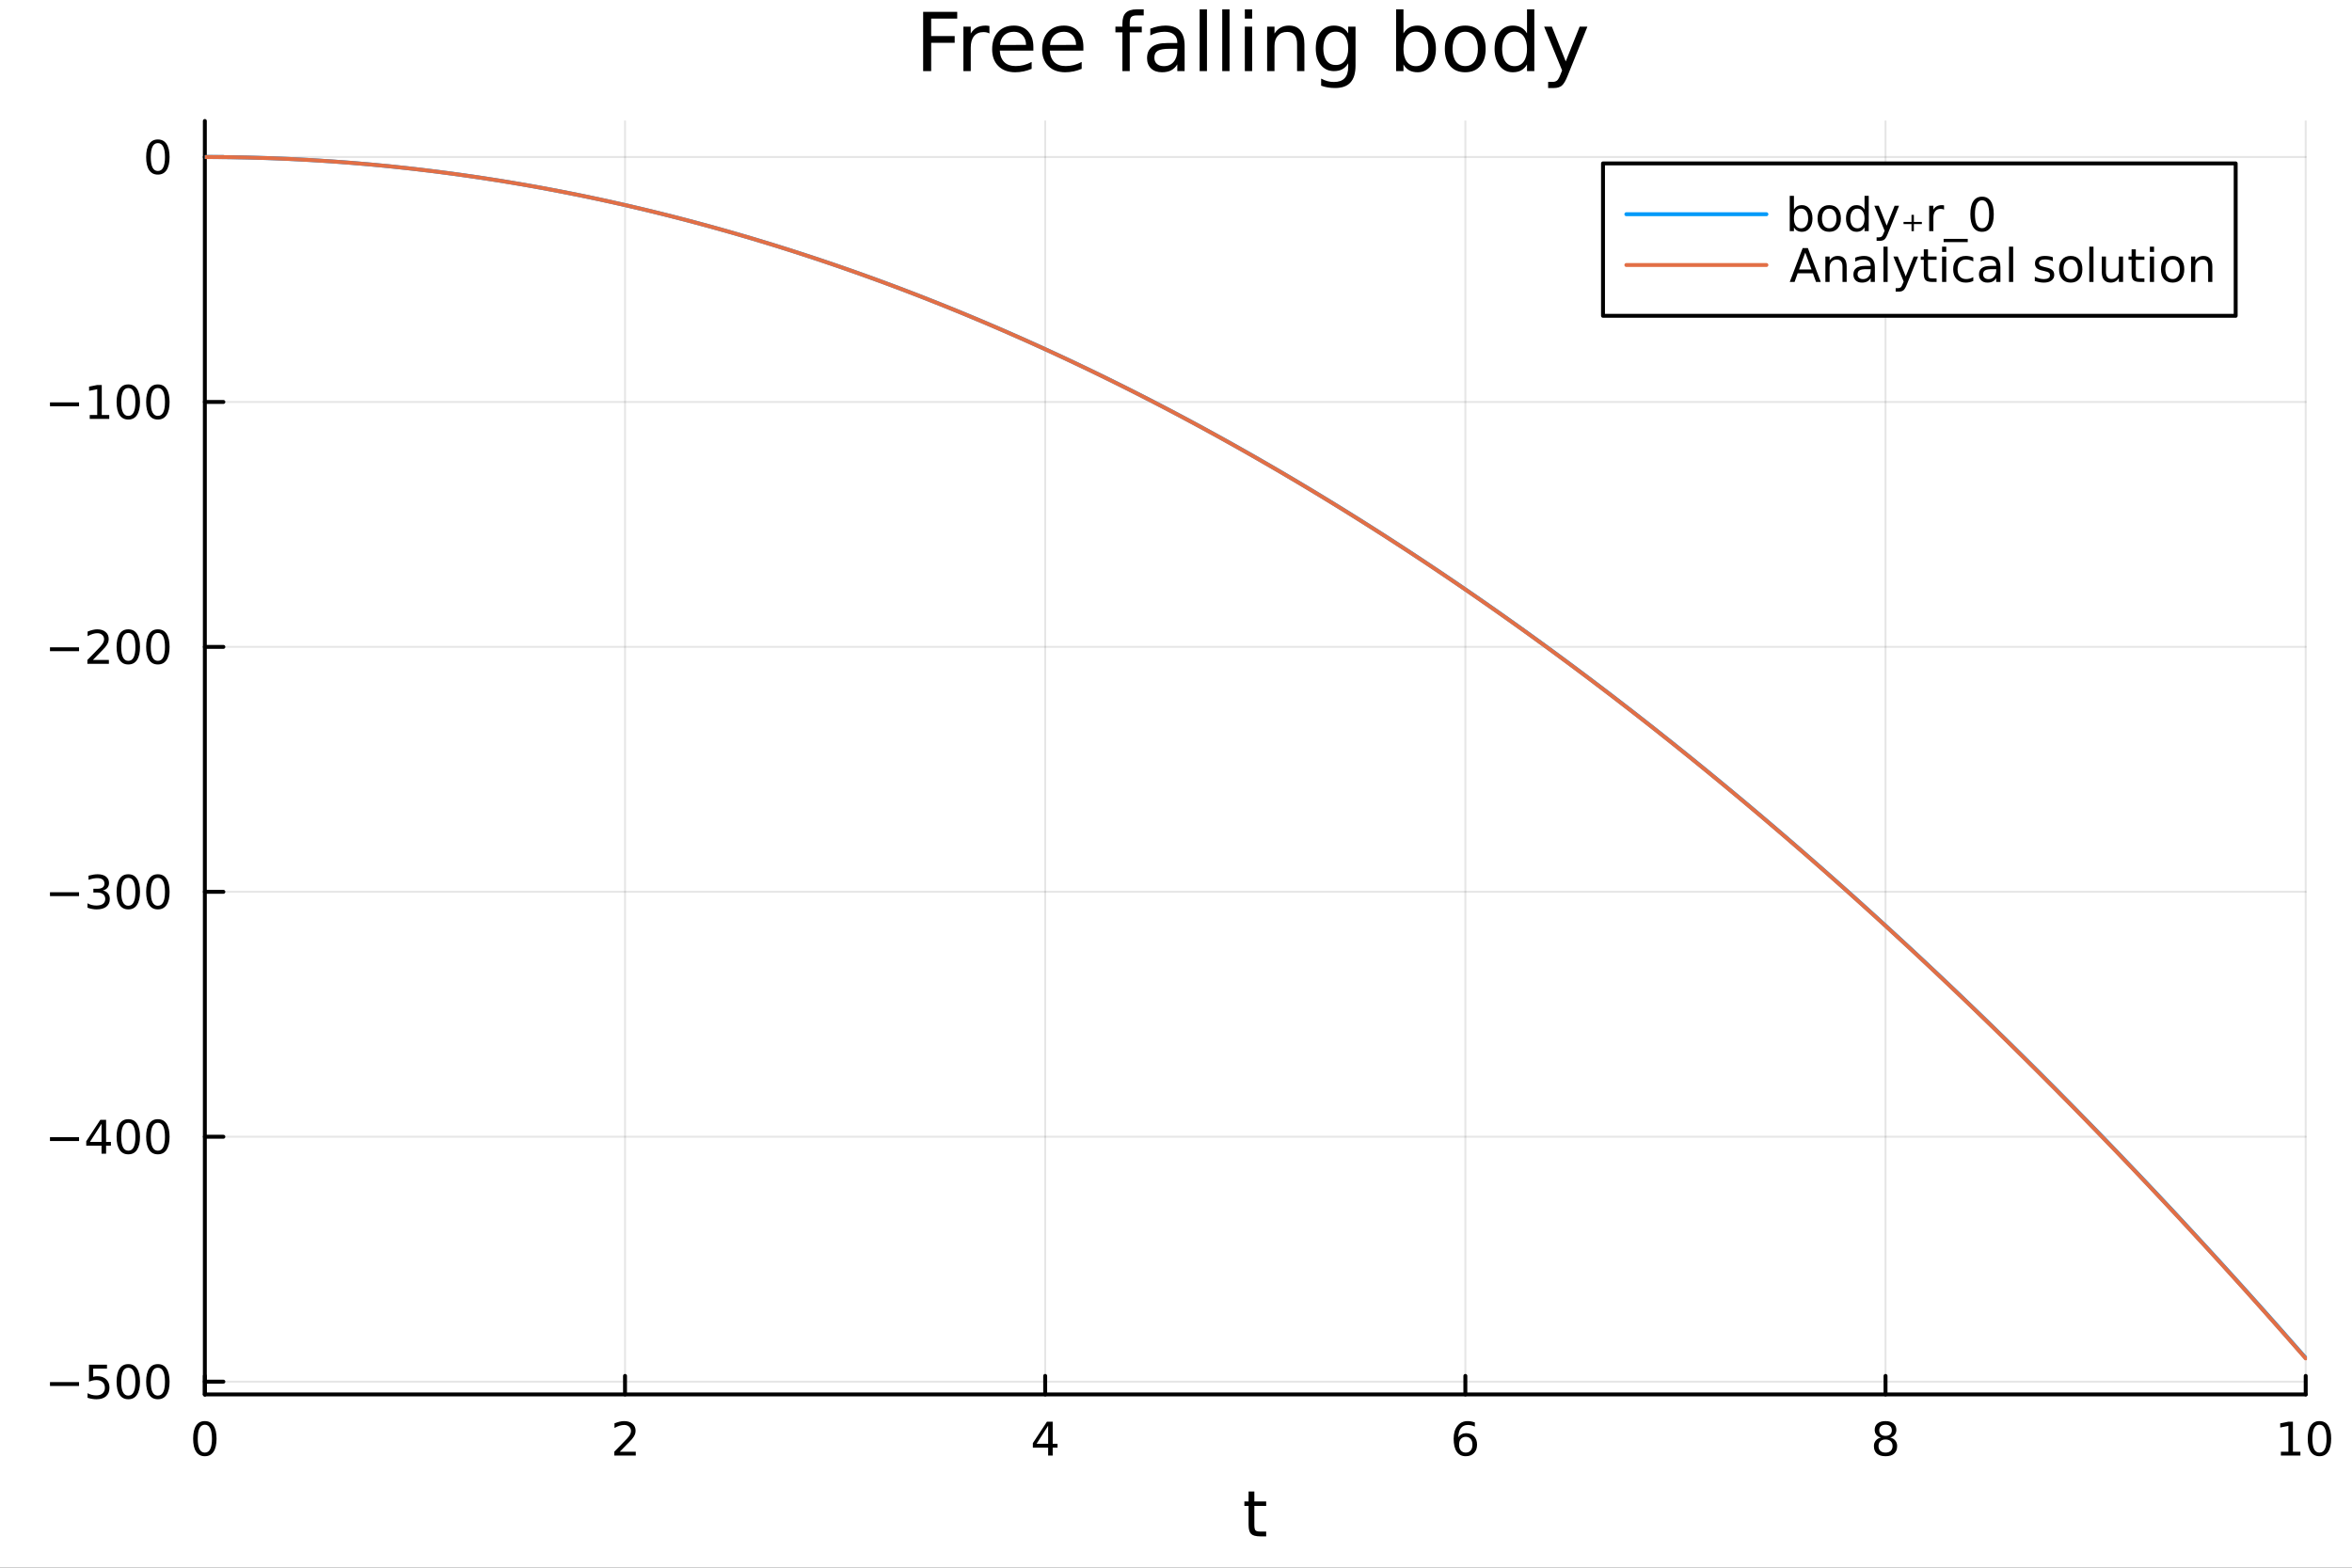 <?xml version="1.0" encoding="utf-8"?>
<svg xmlns="http://www.w3.org/2000/svg" xmlns:xlink="http://www.w3.org/1999/xlink" width="600" height="400" viewBox="0 0 2400 1600">
<rect x="0" y="0" width="2400" height="1600" fill="#333333" stroke="none"/>
<defs>
  <clipPath id="clip990">
    <rect x="0" y="0" width="2400" height="1600"/>
  </clipPath>
</defs>
<path clip-path="url(#clip990)" d="M0 1600 L2400 1600 L2400 0 L0 0  Z" fill="#ffffff" fill-rule="evenodd" fill-opacity="1"/>
<defs>
  <clipPath id="clip991">
    <rect x="480" y="0" width="1681" height="1600"/>
  </clipPath>
</defs>
<path clip-path="url(#clip990)" d="M209.029 1423.18 L2352.76 1423.18 L2352.76 123.472 L209.029 123.472  Z" fill="#ffffff" fill-rule="evenodd" fill-opacity="1"/>
<defs>
  <clipPath id="clip992">
    <rect x="209" y="123" width="2145" height="1301"/>
  </clipPath>
</defs>
<polyline clip-path="url(#clip992)" style="stroke:#000000; stroke-linecap:round; stroke-linejoin:round; stroke-width:2; stroke-opacity:0.1; fill:none" points="209.029,1423.18 209.029,123.472 "/>
<polyline clip-path="url(#clip992)" style="stroke:#000000; stroke-linecap:round; stroke-linejoin:round; stroke-width:2; stroke-opacity:0.1; fill:none" points="637.774,1423.18 637.774,123.472 "/>
<polyline clip-path="url(#clip992)" style="stroke:#000000; stroke-linecap:round; stroke-linejoin:round; stroke-width:2; stroke-opacity:0.1; fill:none" points="1066.52,1423.18 1066.52,123.472 "/>
<polyline clip-path="url(#clip992)" style="stroke:#000000; stroke-linecap:round; stroke-linejoin:round; stroke-width:2; stroke-opacity:0.1; fill:none" points="1495.26,1423.18 1495.26,123.472 "/>
<polyline clip-path="url(#clip992)" style="stroke:#000000; stroke-linecap:round; stroke-linejoin:round; stroke-width:2; stroke-opacity:0.1; fill:none" points="1924.01,1423.18 1924.01,123.472 "/>
<polyline clip-path="url(#clip992)" style="stroke:#000000; stroke-linecap:round; stroke-linejoin:round; stroke-width:2; stroke-opacity:0.1; fill:none" points="2352.76,1423.18 2352.76,123.472 "/>
<polyline clip-path="url(#clip992)" style="stroke:#000000; stroke-linecap:round; stroke-linejoin:round; stroke-width:2; stroke-opacity:0.1; fill:none" points="209.029,1410.14 2352.76,1410.14 "/>
<polyline clip-path="url(#clip992)" style="stroke:#000000; stroke-linecap:round; stroke-linejoin:round; stroke-width:2; stroke-opacity:0.1; fill:none" points="209.029,1160.17 2352.76,1160.17 "/>
<polyline clip-path="url(#clip992)" style="stroke:#000000; stroke-linecap:round; stroke-linejoin:round; stroke-width:2; stroke-opacity:0.1; fill:none" points="209.029,910.189 2352.76,910.189 "/>
<polyline clip-path="url(#clip992)" style="stroke:#000000; stroke-linecap:round; stroke-linejoin:round; stroke-width:2; stroke-opacity:0.1; fill:none" points="209.029,660.211 2352.76,660.211 "/>
<polyline clip-path="url(#clip992)" style="stroke:#000000; stroke-linecap:round; stroke-linejoin:round; stroke-width:2; stroke-opacity:0.1; fill:none" points="209.029,410.234 2352.76,410.234 "/>
<polyline clip-path="url(#clip992)" style="stroke:#000000; stroke-linecap:round; stroke-linejoin:round; stroke-width:2; stroke-opacity:0.1; fill:none" points="209.029,160.256 2352.76,160.256 "/>
<polyline clip-path="url(#clip990)" style="stroke:#000000; stroke-linecap:round; stroke-linejoin:round; stroke-width:4; stroke-opacity:1; fill:none" points="209.029,1423.18 2352.76,1423.18 "/>
<polyline clip-path="url(#clip990)" style="stroke:#000000; stroke-linecap:round; stroke-linejoin:round; stroke-width:4; stroke-opacity:1; fill:none" points="209.029,1423.18 209.029,1404.28 "/>
<polyline clip-path="url(#clip990)" style="stroke:#000000; stroke-linecap:round; stroke-linejoin:round; stroke-width:4; stroke-opacity:1; fill:none" points="637.774,1423.18 637.774,1404.28 "/>
<polyline clip-path="url(#clip990)" style="stroke:#000000; stroke-linecap:round; stroke-linejoin:round; stroke-width:4; stroke-opacity:1; fill:none" points="1066.52,1423.18 1066.52,1404.28 "/>
<polyline clip-path="url(#clip990)" style="stroke:#000000; stroke-linecap:round; stroke-linejoin:round; stroke-width:4; stroke-opacity:1; fill:none" points="1495.26,1423.18 1495.26,1404.28 "/>
<polyline clip-path="url(#clip990)" style="stroke:#000000; stroke-linecap:round; stroke-linejoin:round; stroke-width:4; stroke-opacity:1; fill:none" points="1924.01,1423.18 1924.01,1404.28 "/>
<polyline clip-path="url(#clip990)" style="stroke:#000000; stroke-linecap:round; stroke-linejoin:round; stroke-width:4; stroke-opacity:1; fill:none" points="2352.76,1423.18 2352.76,1404.28 "/>
<path clip-path="url(#clip990)" d="M209.029 1454.1 Q205.417 1454.1 203.589 1457.66 Q201.783 1461.2 201.783 1468.33 Q201.783 1475.44 203.589 1479.01 Q205.417 1482.55 209.029 1482.55 Q212.663 1482.55 214.468 1479.01 Q216.297 1475.44 216.297 1468.33 Q216.297 1461.2 214.468 1457.66 Q212.663 1454.1 209.029 1454.1 M209.029 1450.39 Q214.839 1450.39 217.894 1455 Q220.973 1459.58 220.973 1468.33 Q220.973 1477.06 217.894 1481.67 Q214.839 1486.25 209.029 1486.25 Q203.218 1486.25 200.14 1481.67 Q197.084 1477.06 197.084 1468.33 Q197.084 1459.58 200.14 1455 Q203.218 1450.39 209.029 1450.39 Z" fill="#000000" fill-rule="nonzero" fill-opacity="1" /><path clip-path="url(#clip990)" d="M632.427 1481.64 L648.746 1481.64 L648.746 1485.58 L626.802 1485.58 L626.802 1481.64 Q629.464 1478.89 634.047 1474.26 Q638.654 1469.61 639.834 1468.27 Q642.08 1465.74 642.959 1464.01 Q643.862 1462.25 643.862 1460.56 Q643.862 1457.8 641.917 1456.07 Q639.996 1454.33 636.894 1454.33 Q634.695 1454.33 632.242 1455.09 Q629.811 1455.86 627.033 1457.41 L627.033 1452.69 Q629.857 1451.55 632.311 1450.97 Q634.765 1450.39 636.802 1450.39 Q642.172 1450.39 645.367 1453.08 Q648.561 1455.77 648.561 1460.26 Q648.561 1462.39 647.751 1464.31 Q646.964 1466.2 644.857 1468.8 Q644.279 1469.47 641.177 1472.69 Q638.075 1475.88 632.427 1481.64 Z" fill="#000000" fill-rule="nonzero" fill-opacity="1" /><path clip-path="url(#clip990)" d="M1069.53 1455.09 L1057.72 1473.54 L1069.53 1473.54 L1069.53 1455.09 M1068.3 1451.02 L1074.18 1451.02 L1074.18 1473.54 L1079.11 1473.54 L1079.11 1477.43 L1074.18 1477.43 L1074.18 1485.58 L1069.53 1485.58 L1069.53 1477.43 L1053.93 1477.43 L1053.93 1472.92 L1068.3 1451.02 Z" fill="#000000" fill-rule="nonzero" fill-opacity="1" /><path clip-path="url(#clip990)" d="M1495.67 1466.44 Q1492.52 1466.44 1490.67 1468.59 Q1488.84 1470.74 1488.84 1474.49 Q1488.84 1478.22 1490.67 1480.39 Q1492.52 1482.55 1495.67 1482.55 Q1498.82 1482.55 1500.65 1480.39 Q1502.5 1478.22 1502.5 1474.49 Q1502.5 1470.74 1500.65 1468.59 Q1498.82 1466.44 1495.67 1466.44 M1504.95 1451.78 L1504.95 1456.04 Q1503.19 1455.21 1501.39 1454.77 Q1499.61 1454.33 1497.85 1454.33 Q1493.22 1454.33 1490.76 1457.45 Q1488.33 1460.58 1487.98 1466.9 Q1489.35 1464.89 1491.41 1463.82 Q1493.47 1462.73 1495.95 1462.73 Q1501.16 1462.73 1504.17 1465.9 Q1507.2 1469.05 1507.2 1474.49 Q1507.2 1479.82 1504.05 1483.03 Q1500.9 1486.25 1495.67 1486.25 Q1489.67 1486.25 1486.5 1481.67 Q1483.33 1477.06 1483.33 1468.33 Q1483.33 1460.14 1487.22 1455.28 Q1491.11 1450.39 1497.66 1450.39 Q1499.42 1450.39 1501.2 1450.74 Q1503.01 1451.09 1504.95 1451.78 Z" fill="#000000" fill-rule="nonzero" fill-opacity="1" /><path clip-path="url(#clip990)" d="M1924.01 1469.17 Q1920.68 1469.17 1918.76 1470.95 Q1916.86 1472.73 1916.86 1475.86 Q1916.86 1478.98 1918.76 1480.77 Q1920.68 1482.55 1924.01 1482.55 Q1927.34 1482.55 1929.27 1480.77 Q1931.19 1478.96 1931.19 1475.86 Q1931.19 1472.73 1929.27 1470.95 Q1927.37 1469.17 1924.01 1469.17 M1919.33 1467.18 Q1916.33 1466.44 1914.64 1464.38 Q1912.97 1462.32 1912.97 1459.35 Q1912.97 1455.21 1915.91 1452.8 Q1918.87 1450.39 1924.01 1450.39 Q1929.17 1450.39 1932.11 1452.8 Q1935.05 1455.21 1935.05 1459.35 Q1935.05 1462.32 1933.36 1464.38 Q1931.7 1466.44 1928.71 1467.18 Q1932.09 1467.96 1933.96 1470.26 Q1935.86 1472.55 1935.86 1475.86 Q1935.86 1480.88 1932.78 1483.57 Q1929.73 1486.25 1924.01 1486.25 Q1918.29 1486.25 1915.21 1483.57 Q1912.16 1480.88 1912.16 1475.86 Q1912.16 1472.55 1914.06 1470.26 Q1915.95 1467.96 1919.33 1467.18 M1917.62 1459.79 Q1917.62 1462.48 1919.29 1463.98 Q1920.98 1465.49 1924.01 1465.49 Q1927.02 1465.49 1928.71 1463.98 Q1930.42 1462.48 1930.42 1459.79 Q1930.42 1457.11 1928.71 1455.6 Q1927.02 1454.1 1924.01 1454.1 Q1920.98 1454.1 1919.29 1455.6 Q1917.62 1457.11 1917.62 1459.79 Z" fill="#000000" fill-rule="nonzero" fill-opacity="1" /><path clip-path="url(#clip990)" d="M2327.44 1481.64 L2335.08 1481.64 L2335.08 1455.28 L2326.77 1456.95 L2326.77 1452.69 L2335.04 1451.02 L2339.71 1451.02 L2339.71 1481.64 L2347.35 1481.64 L2347.35 1485.58 L2327.44 1485.58 L2327.44 1481.64 Z" fill="#000000" fill-rule="nonzero" fill-opacity="1" /><path clip-path="url(#clip990)" d="M2366.8 1454.1 Q2363.18 1454.1 2361.36 1457.66 Q2359.55 1461.2 2359.55 1468.33 Q2359.55 1475.44 2361.36 1479.01 Q2363.18 1482.55 2366.8 1482.55 Q2370.43 1482.55 2372.23 1479.01 Q2374.06 1475.44 2374.06 1468.33 Q2374.06 1461.2 2372.23 1457.66 Q2370.43 1454.1 2366.8 1454.1 M2366.8 1450.39 Q2372.61 1450.39 2375.66 1455 Q2378.74 1459.58 2378.74 1468.33 Q2378.74 1477.06 2375.66 1481.67 Q2372.61 1486.25 2366.8 1486.25 Q2360.99 1486.25 2357.91 1481.67 Q2354.85 1477.06 2354.85 1468.33 Q2354.85 1459.58 2357.91 1455 Q2360.99 1450.39 2366.8 1450.39 Z" fill="#000000" fill-rule="nonzero" fill-opacity="1" /><path clip-path="url(#clip990)" d="M1279.95 1522.27 L1279.95 1532.4 L1292.02 1532.4 L1292.02 1536.95 L1279.95 1536.95 L1279.95 1556.3 Q1279.95 1560.66 1281.13 1561.9 Q1282.34 1563.14 1286 1563.14 L1292.02 1563.14 L1292.02 1568.04 L1286 1568.04 Q1279.22 1568.04 1276.64 1565.53 Q1274.06 1562.98 1274.06 1556.3 L1274.06 1536.95 L1269.77 1536.95 L1269.77 1532.4 L1274.06 1532.4 L1274.06 1522.27 L1279.95 1522.27 Z" fill="#000000" fill-rule="nonzero" fill-opacity="1" /><polyline clip-path="url(#clip990)" style="stroke:#000000; stroke-linecap:round; stroke-linejoin:round; stroke-width:4; stroke-opacity:1; fill:none" points="209.029,1423.18 209.029,123.472 "/>
<polyline clip-path="url(#clip990)" style="stroke:#000000; stroke-linecap:round; stroke-linejoin:round; stroke-width:4; stroke-opacity:1; fill:none" points="209.029,1410.14 227.926,1410.14 "/>
<polyline clip-path="url(#clip990)" style="stroke:#000000; stroke-linecap:round; stroke-linejoin:round; stroke-width:4; stroke-opacity:1; fill:none" points="209.029,1160.17 227.926,1160.17 "/>
<polyline clip-path="url(#clip990)" style="stroke:#000000; stroke-linecap:round; stroke-linejoin:round; stroke-width:4; stroke-opacity:1; fill:none" points="209.029,910.189 227.926,910.189 "/>
<polyline clip-path="url(#clip990)" style="stroke:#000000; stroke-linecap:round; stroke-linejoin:round; stroke-width:4; stroke-opacity:1; fill:none" points="209.029,660.211 227.926,660.211 "/>
<polyline clip-path="url(#clip990)" style="stroke:#000000; stroke-linecap:round; stroke-linejoin:round; stroke-width:4; stroke-opacity:1; fill:none" points="209.029,410.234 227.926,410.234 "/>
<polyline clip-path="url(#clip990)" style="stroke:#000000; stroke-linecap:round; stroke-linejoin:round; stroke-width:4; stroke-opacity:1; fill:none" points="209.029,160.256 227.926,160.256 "/>
<path clip-path="url(#clip990)" d="M50.992 1410.59 L80.668 1410.59 L80.668 1414.53 L50.992 1414.53 L50.992 1410.59 Z" fill="#000000" fill-rule="nonzero" fill-opacity="1" /><path clip-path="url(#clip990)" d="M90.807 1392.86 L109.163 1392.86 L109.163 1396.8 L95.089 1396.8 L95.089 1405.27 Q96.108 1404.92 97.126 1404.76 Q98.145 1404.58 99.163 1404.58 Q104.95 1404.58 108.33 1407.75 Q111.709 1410.92 111.709 1416.34 Q111.709 1421.91 108.237 1425.02 Q104.765 1428.09 98.446 1428.09 Q96.27 1428.09 94.001 1427.72 Q91.756 1427.35 89.348 1426.61 L89.348 1421.91 Q91.432 1423.05 93.654 1423.6 Q95.876 1424.16 98.353 1424.16 Q102.358 1424.16 104.696 1422.05 Q107.033 1419.95 107.033 1416.34 Q107.033 1412.72 104.696 1410.62 Q102.358 1408.51 98.353 1408.51 Q96.478 1408.51 94.603 1408.93 Q92.751 1409.34 90.807 1410.22 L90.807 1392.86 Z" fill="#000000" fill-rule="nonzero" fill-opacity="1" /><path clip-path="url(#clip990)" d="M130.922 1395.94 Q127.311 1395.94 125.482 1399.51 Q123.677 1403.05 123.677 1410.18 Q123.677 1417.28 125.482 1420.85 Q127.311 1424.39 130.922 1424.39 Q134.556 1424.39 136.362 1420.85 Q138.191 1417.28 138.191 1410.18 Q138.191 1403.05 136.362 1399.51 Q134.556 1395.94 130.922 1395.94 M130.922 1392.24 Q136.732 1392.24 139.788 1396.84 Q142.867 1401.43 142.867 1410.18 Q142.867 1418.91 139.788 1423.51 Q136.732 1428.09 130.922 1428.09 Q125.112 1428.09 122.033 1423.51 Q118.978 1418.91 118.978 1410.18 Q118.978 1401.43 122.033 1396.84 Q125.112 1392.24 130.922 1392.24 Z" fill="#000000" fill-rule="nonzero" fill-opacity="1" /><path clip-path="url(#clip990)" d="M161.084 1395.94 Q157.473 1395.94 155.644 1399.51 Q153.839 1403.05 153.839 1410.18 Q153.839 1417.28 155.644 1420.85 Q157.473 1424.39 161.084 1424.39 Q164.718 1424.39 166.524 1420.85 Q168.353 1417.28 168.353 1410.18 Q168.353 1403.05 166.524 1399.51 Q164.718 1395.94 161.084 1395.94 M161.084 1392.24 Q166.894 1392.24 169.95 1396.84 Q173.029 1401.43 173.029 1410.18 Q173.029 1418.91 169.95 1423.51 Q166.894 1428.09 161.084 1428.09 Q155.274 1428.09 152.195 1423.51 Q149.14 1418.91 149.14 1410.18 Q149.14 1401.43 152.195 1396.84 Q155.274 1392.24 161.084 1392.24 Z" fill="#000000" fill-rule="nonzero" fill-opacity="1" /><path clip-path="url(#clip990)" d="M50.992 1160.62 L80.668 1160.62 L80.668 1164.55 L50.992 1164.55 L50.992 1160.62 Z" fill="#000000" fill-rule="nonzero" fill-opacity="1" /><path clip-path="url(#clip990)" d="M103.608 1146.96 L91.802 1165.41 L103.608 1165.41 L103.608 1146.96 M102.381 1142.89 L108.26 1142.89 L108.26 1165.41 L113.191 1165.41 L113.191 1169.3 L108.26 1169.3 L108.26 1177.45 L103.608 1177.45 L103.608 1169.3 L88.006 1169.3 L88.006 1164.78 L102.381 1142.89 Z" fill="#000000" fill-rule="nonzero" fill-opacity="1" /><path clip-path="url(#clip990)" d="M130.922 1145.96 Q127.311 1145.96 125.482 1149.53 Q123.677 1153.07 123.677 1160.2 Q123.677 1167.31 125.482 1170.87 Q127.311 1174.41 130.922 1174.41 Q134.556 1174.41 136.362 1170.87 Q138.191 1167.31 138.191 1160.2 Q138.191 1153.07 136.362 1149.53 Q134.556 1145.96 130.922 1145.96 M130.922 1142.26 Q136.732 1142.26 139.788 1146.87 Q142.867 1151.45 142.867 1160.2 Q142.867 1168.93 139.788 1173.53 Q136.732 1178.12 130.922 1178.12 Q125.112 1178.12 122.033 1173.53 Q118.978 1168.93 118.978 1160.2 Q118.978 1151.45 122.033 1146.87 Q125.112 1142.26 130.922 1142.26 Z" fill="#000000" fill-rule="nonzero" fill-opacity="1" /><path clip-path="url(#clip990)" d="M161.084 1145.96 Q157.473 1145.96 155.644 1149.53 Q153.839 1153.07 153.839 1160.2 Q153.839 1167.31 155.644 1170.87 Q157.473 1174.41 161.084 1174.41 Q164.718 1174.41 166.524 1170.87 Q168.353 1167.31 168.353 1160.2 Q168.353 1153.07 166.524 1149.53 Q164.718 1145.96 161.084 1145.96 M161.084 1142.26 Q166.894 1142.26 169.95 1146.87 Q173.029 1151.45 173.029 1160.2 Q173.029 1168.93 169.95 1173.53 Q166.894 1178.12 161.084 1178.12 Q155.274 1178.12 152.195 1173.53 Q149.14 1168.93 149.14 1160.2 Q149.14 1151.45 152.195 1146.87 Q155.274 1142.26 161.084 1142.26 Z" fill="#000000" fill-rule="nonzero" fill-opacity="1" /><path clip-path="url(#clip990)" d="M50.992 910.64 L80.668 910.64 L80.668 914.575 L50.992 914.575 L50.992 910.64 Z" fill="#000000" fill-rule="nonzero" fill-opacity="1" /><path clip-path="url(#clip990)" d="M104.927 908.834 Q108.283 909.552 110.158 911.821 Q112.057 914.089 112.057 917.422 Q112.057 922.538 108.538 925.339 Q105.02 928.14 98.538 928.14 Q96.362 928.14 94.047 927.7 Q91.756 927.283 89.302 926.427 L89.302 921.913 Q91.246 923.047 93.561 923.626 Q95.876 924.205 98.399 924.205 Q102.797 924.205 105.089 922.469 Q107.404 920.733 107.404 917.422 Q107.404 914.367 105.251 912.654 Q103.121 910.918 99.302 910.918 L95.274 910.918 L95.274 907.075 L99.487 907.075 Q102.936 907.075 104.765 905.709 Q106.594 904.321 106.594 901.728 Q106.594 899.066 104.696 897.654 Q102.821 896.219 99.302 896.219 Q97.381 896.219 95.182 896.635 Q92.983 897.052 90.344 897.932 L90.344 893.765 Q93.006 893.024 95.321 892.654 Q97.659 892.284 99.719 892.284 Q105.043 892.284 108.145 894.714 Q111.246 897.122 111.246 901.242 Q111.246 904.112 109.603 906.103 Q107.959 908.071 104.927 908.834 Z" fill="#000000" fill-rule="nonzero" fill-opacity="1" /><path clip-path="url(#clip990)" d="M130.922 895.987 Q127.311 895.987 125.482 899.552 Q123.677 903.094 123.677 910.223 Q123.677 917.33 125.482 920.895 Q127.311 924.436 130.922 924.436 Q134.556 924.436 136.362 920.895 Q138.191 917.33 138.191 910.223 Q138.191 903.094 136.362 899.552 Q134.556 895.987 130.922 895.987 M130.922 892.284 Q136.732 892.284 139.788 896.89 Q142.867 901.473 142.867 910.223 Q142.867 918.95 139.788 923.557 Q136.732 928.14 130.922 928.14 Q125.112 928.14 122.033 923.557 Q118.978 918.95 118.978 910.223 Q118.978 901.473 122.033 896.89 Q125.112 892.284 130.922 892.284 Z" fill="#000000" fill-rule="nonzero" fill-opacity="1" /><path clip-path="url(#clip990)" d="M161.084 895.987 Q157.473 895.987 155.644 899.552 Q153.839 903.094 153.839 910.223 Q153.839 917.33 155.644 920.895 Q157.473 924.436 161.084 924.436 Q164.718 924.436 166.524 920.895 Q168.353 917.33 168.353 910.223 Q168.353 903.094 166.524 899.552 Q164.718 895.987 161.084 895.987 M161.084 892.284 Q166.894 892.284 169.95 896.89 Q173.029 901.473 173.029 910.223 Q173.029 918.95 169.95 923.557 Q166.894 928.14 161.084 928.14 Q155.274 928.14 152.195 923.557 Q149.14 918.95 149.14 910.223 Q149.14 901.473 152.195 896.89 Q155.274 892.284 161.084 892.284 Z" fill="#000000" fill-rule="nonzero" fill-opacity="1" /><path clip-path="url(#clip990)" d="M50.992 660.663 L80.668 660.663 L80.668 664.598 L50.992 664.598 L50.992 660.663 Z" fill="#000000" fill-rule="nonzero" fill-opacity="1" /><path clip-path="url(#clip990)" d="M94.788 673.556 L111.108 673.556 L111.108 677.491 L89.163 677.491 L89.163 673.556 Q91.825 670.801 96.409 666.172 Q101.015 661.519 102.196 660.176 Q104.441 657.653 105.321 655.917 Q106.223 654.158 106.223 652.468 Q106.223 649.714 104.279 647.977 Q102.358 646.241 99.256 646.241 Q97.057 646.241 94.603 647.005 Q92.172 647.769 89.395 649.32 L89.395 644.598 Q92.219 643.464 94.672 642.885 Q97.126 642.306 99.163 642.306 Q104.534 642.306 107.728 644.991 Q110.922 647.677 110.922 652.167 Q110.922 654.297 110.112 656.218 Q109.325 658.116 107.219 660.709 Q106.64 661.38 103.538 664.598 Q100.436 667.792 94.788 673.556 Z" fill="#000000" fill-rule="nonzero" fill-opacity="1" /><path clip-path="url(#clip990)" d="M130.922 646.01 Q127.311 646.01 125.482 649.575 Q123.677 653.116 123.677 660.246 Q123.677 667.352 125.482 670.917 Q127.311 674.459 130.922 674.459 Q134.556 674.459 136.362 670.917 Q138.191 667.352 138.191 660.246 Q138.191 653.116 136.362 649.575 Q134.556 646.01 130.922 646.01 M130.922 642.306 Q136.732 642.306 139.788 646.913 Q142.867 651.496 142.867 660.246 Q142.867 668.973 139.788 673.579 Q136.732 678.162 130.922 678.162 Q125.112 678.162 122.033 673.579 Q118.978 668.973 118.978 660.246 Q118.978 651.496 122.033 646.913 Q125.112 642.306 130.922 642.306 Z" fill="#000000" fill-rule="nonzero" fill-opacity="1" /><path clip-path="url(#clip990)" d="M161.084 646.01 Q157.473 646.01 155.644 649.575 Q153.839 653.116 153.839 660.246 Q153.839 667.352 155.644 670.917 Q157.473 674.459 161.084 674.459 Q164.718 674.459 166.524 670.917 Q168.353 667.352 168.353 660.246 Q168.353 653.116 166.524 649.575 Q164.718 646.01 161.084 646.01 M161.084 642.306 Q166.894 642.306 169.95 646.913 Q173.029 651.496 173.029 660.246 Q173.029 668.973 169.95 673.579 Q166.894 678.162 161.084 678.162 Q155.274 678.162 152.195 673.579 Q149.14 668.973 149.14 660.246 Q149.14 651.496 152.195 646.913 Q155.274 642.306 161.084 642.306 Z" fill="#000000" fill-rule="nonzero" fill-opacity="1" /><path clip-path="url(#clip990)" d="M50.992 410.685 L80.668 410.685 L80.668 414.62 L50.992 414.62 L50.992 410.685 Z" fill="#000000" fill-rule="nonzero" fill-opacity="1" /><path clip-path="url(#clip990)" d="M91.571 423.579 L99.21 423.579 L99.21 397.213 L90.899 398.88 L90.899 394.62 L99.163 392.954 L103.839 392.954 L103.839 423.579 L111.478 423.579 L111.478 427.514 L91.571 427.514 L91.571 423.579 Z" fill="#000000" fill-rule="nonzero" fill-opacity="1" /><path clip-path="url(#clip990)" d="M130.922 396.032 Q127.311 396.032 125.482 399.597 Q123.677 403.139 123.677 410.268 Q123.677 417.375 125.482 420.94 Q127.311 424.481 130.922 424.481 Q134.556 424.481 136.362 420.94 Q138.191 417.375 138.191 410.268 Q138.191 403.139 136.362 399.597 Q134.556 396.032 130.922 396.032 M130.922 392.329 Q136.732 392.329 139.788 396.935 Q142.867 401.519 142.867 410.268 Q142.867 418.995 139.788 423.602 Q136.732 428.185 130.922 428.185 Q125.112 428.185 122.033 423.602 Q118.978 418.995 118.978 410.268 Q118.978 401.519 122.033 396.935 Q125.112 392.329 130.922 392.329 Z" fill="#000000" fill-rule="nonzero" fill-opacity="1" /><path clip-path="url(#clip990)" d="M161.084 396.032 Q157.473 396.032 155.644 399.597 Q153.839 403.139 153.839 410.268 Q153.839 417.375 155.644 420.94 Q157.473 424.481 161.084 424.481 Q164.718 424.481 166.524 420.94 Q168.353 417.375 168.353 410.268 Q168.353 403.139 166.524 399.597 Q164.718 396.032 161.084 396.032 M161.084 392.329 Q166.894 392.329 169.95 396.935 Q173.029 401.519 173.029 410.268 Q173.029 418.995 169.95 423.602 Q166.894 428.185 161.084 428.185 Q155.274 428.185 152.195 423.602 Q149.14 418.995 149.14 410.268 Q149.14 401.519 152.195 396.935 Q155.274 392.329 161.084 392.329 Z" fill="#000000" fill-rule="nonzero" fill-opacity="1" /><path clip-path="url(#clip990)" d="M161.084 146.055 Q157.473 146.055 155.644 149.62 Q153.839 153.161 153.839 160.291 Q153.839 167.397 155.644 170.962 Q157.473 174.504 161.084 174.504 Q164.718 174.504 166.524 170.962 Q168.353 167.397 168.353 160.291 Q168.353 153.161 166.524 149.62 Q164.718 146.055 161.084 146.055 M161.084 142.351 Q166.894 142.351 169.95 146.958 Q173.029 151.541 173.029 160.291 Q173.029 169.018 169.95 173.624 Q166.894 178.208 161.084 178.208 Q155.274 178.208 152.195 173.624 Q149.14 169.018 149.14 160.291 Q149.14 151.541 152.195 146.958 Q155.274 142.351 161.084 142.351 Z" fill="#000000" fill-rule="nonzero" fill-opacity="1" /><path clip-path="url(#clip990)" d="M941.994 12.096 L976.75 12.096 L976.75 18.983 L950.176 18.983 L950.176 36.806 L974.158 36.806 L974.158 43.693 L950.176 43.693 L950.176 72.576 L941.994 72.576 L941.994 12.096 Z" fill="#000000" fill-rule="nonzero" fill-opacity="1" /><path clip-path="url(#clip990)" d="M1009.64 34.173 Q1008.39 33.444 1006.89 33.12 Q1005.43 32.756 1003.65 32.756 Q997.329 32.756 993.926 36.888 Q990.564 40.979 990.564 48.676 L990.564 72.576 L983.07 72.576 L983.07 27.206 L990.564 27.206 L990.564 34.254 Q992.913 30.122 996.681 28.138 Q1000.45 26.112 1005.84 26.112 Q1006.61 26.112 1007.54 26.234 Q1008.47 26.315 1009.6 26.517 L1009.64 34.173 Z" fill="#000000" fill-rule="nonzero" fill-opacity="1" /><path clip-path="url(#clip990)" d="M1054.45 48.028 L1054.45 51.673 L1020.18 51.673 Q1020.66 59.37 1024.79 63.421 Q1028.97 67.431 1036.38 67.431 Q1040.67 67.431 1044.68 66.378 Q1048.73 65.325 1052.7 63.218 L1052.7 70.267 Q1048.69 71.968 1044.48 72.86 Q1040.27 73.751 1035.93 73.751 Q1025.08 73.751 1018.72 67.431 Q1012.4 61.112 1012.4 50.337 Q1012.4 39.197 1018.39 32.675 Q1024.43 26.112 1034.64 26.112 Q1043.79 26.112 1049.1 32.026 Q1054.45 37.9 1054.45 48.028 M1046.99 45.84 Q1046.91 39.723 1043.55 36.077 Q1040.23 32.431 1034.72 32.431 Q1028.48 32.431 1024.71 35.956 Q1020.99 39.48 1020.42 45.88 L1046.99 45.84 Z" fill="#000000" fill-rule="nonzero" fill-opacity="1" /><path clip-path="url(#clip990)" d="M1105.49 48.028 L1105.49 51.673 L1071.22 51.673 Q1071.7 59.37 1075.84 63.421 Q1080.01 67.431 1087.42 67.431 Q1091.71 67.431 1095.73 66.378 Q1099.78 65.325 1103.75 63.218 L1103.75 70.267 Q1099.74 71.968 1095.52 72.86 Q1091.31 73.751 1086.98 73.751 Q1076.12 73.751 1069.76 67.431 Q1063.44 61.112 1063.44 50.337 Q1063.44 39.197 1069.44 32.675 Q1075.47 26.112 1085.68 26.112 Q1094.83 26.112 1100.14 32.026 Q1105.49 37.9 1105.49 48.028 M1098.03 45.84 Q1097.95 39.723 1094.59 36.077 Q1091.27 32.431 1085.76 32.431 Q1079.52 32.431 1075.75 35.956 Q1072.03 39.48 1071.46 45.88 L1098.03 45.84 Z" fill="#000000" fill-rule="nonzero" fill-opacity="1" /><path clip-path="url(#clip990)" d="M1167.06 9.544 L1167.06 15.742 L1159.93 15.742 Q1155.92 15.742 1154.34 17.362 Q1152.8 18.983 1152.8 23.195 L1152.8 27.206 L1165.08 27.206 L1165.08 32.999 L1152.8 32.999 L1152.8 72.576 L1145.31 72.576 L1145.31 32.999 L1138.18 32.999 L1138.18 27.206 L1145.31 27.206 L1145.31 24.046 Q1145.31 16.471 1148.83 13.028 Q1152.36 9.544 1160.01 9.544 L1167.06 9.544 Z" fill="#000000" fill-rule="nonzero" fill-opacity="1" /><path clip-path="url(#clip990)" d="M1193.92 49.769 Q1184.89 49.769 1181.4 51.835 Q1177.92 53.901 1177.92 58.884 Q1177.92 62.854 1180.51 65.203 Q1183.14 67.512 1187.64 67.512 Q1193.84 67.512 1197.57 63.137 Q1201.33 58.722 1201.33 51.43 L1201.33 49.769 L1193.92 49.769 M1208.79 46.691 L1208.79 72.576 L1201.33 72.576 L1201.33 65.689 Q1198.78 69.821 1194.97 71.806 Q1191.16 73.751 1185.66 73.751 Q1178.69 73.751 1174.56 69.862 Q1170.46 65.933 1170.46 59.37 Q1170.46 51.714 1175.57 47.825 Q1180.71 43.936 1190.88 43.936 L1201.33 43.936 L1201.33 43.207 Q1201.33 38.062 1197.93 35.267 Q1194.57 32.431 1188.45 32.431 Q1184.56 32.431 1180.88 33.363 Q1177.19 34.295 1173.79 36.158 L1173.79 29.272 Q1177.88 27.692 1181.73 26.922 Q1185.57 26.112 1189.22 26.112 Q1199.06 26.112 1203.93 31.216 Q1208.79 36.32 1208.79 46.691 Z" fill="#000000" fill-rule="nonzero" fill-opacity="1" /><path clip-path="url(#clip990)" d="M1224.14 9.544 L1231.59 9.544 L1231.59 72.576 L1224.14 72.576 L1224.14 9.544 Z" fill="#000000" fill-rule="nonzero" fill-opacity="1" /><path clip-path="url(#clip990)" d="M1247.19 9.544 L1254.64 9.544 L1254.64 72.576 L1247.19 72.576 L1247.19 9.544 Z" fill="#000000" fill-rule="nonzero" fill-opacity="1" /><path clip-path="url(#clip990)" d="M1270.24 27.206 L1277.69 27.206 L1277.69 72.576 L1270.24 72.576 L1270.24 27.206 M1270.24 9.544 L1277.69 9.544 L1277.69 18.983 L1270.24 18.983 L1270.24 9.544 Z" fill="#000000" fill-rule="nonzero" fill-opacity="1" /><path clip-path="url(#clip990)" d="M1331 45.192 L1331 72.576 L1323.55 72.576 L1323.55 45.435 Q1323.55 38.994 1321.04 35.794 Q1318.53 32.594 1313.5 32.594 Q1307.47 32.594 1303.98 36.442 Q1300.5 40.29 1300.5 46.934 L1300.5 72.576 L1293 72.576 L1293 27.206 L1300.5 27.206 L1300.5 34.254 Q1303.17 30.163 1306.78 28.138 Q1310.42 26.112 1315.16 26.112 Q1322.98 26.112 1326.99 30.973 Q1331 35.794 1331 45.192 Z" fill="#000000" fill-rule="nonzero" fill-opacity="1" /><path clip-path="url(#clip990)" d="M1375.72 49.364 Q1375.72 41.263 1372.36 36.806 Q1369.04 32.35 1363 32.35 Q1357.01 32.35 1353.65 36.806 Q1350.32 41.263 1350.32 49.364 Q1350.32 57.426 1353.65 61.882 Q1357.01 66.338 1363 66.338 Q1369.04 66.338 1372.36 61.882 Q1375.72 57.426 1375.72 49.364 M1383.18 66.945 Q1383.18 78.531 1378.03 84.162 Q1372.89 89.833 1362.27 89.833 Q1358.35 89.833 1354.86 89.225 Q1351.38 88.658 1348.1 87.443 L1348.1 80.192 Q1351.38 81.974 1354.58 82.825 Q1357.78 83.675 1361.1 83.675 Q1368.43 83.675 1372.08 79.827 Q1375.72 76.019 1375.72 68.282 L1375.72 64.596 Q1373.41 68.606 1369.81 70.591 Q1366.2 72.576 1361.18 72.576 Q1352.84 72.576 1347.73 66.216 Q1342.63 59.856 1342.63 49.364 Q1342.63 38.832 1347.73 32.472 Q1352.84 26.112 1361.18 26.112 Q1366.2 26.112 1369.81 28.097 Q1373.41 30.082 1375.72 34.092 L1375.72 27.206 L1383.18 27.206 L1383.18 66.945 Z" fill="#000000" fill-rule="nonzero" fill-opacity="1" /><path clip-path="url(#clip990)" d="M1457.47 49.931 Q1457.47 41.708 1454.07 37.05 Q1450.71 32.35 1444.79 32.35 Q1438.88 32.35 1435.47 37.05 Q1432.11 41.708 1432.11 49.931 Q1432.11 58.155 1435.47 62.854 Q1438.88 67.512 1444.79 67.512 Q1450.71 67.512 1454.07 62.854 Q1457.47 58.155 1457.47 49.931 M1432.11 34.092 Q1434.46 30.041 1438.03 28.097 Q1441.63 26.112 1446.61 26.112 Q1454.88 26.112 1460.02 32.675 Q1465.21 39.237 1465.21 49.931 Q1465.21 60.626 1460.02 67.188 Q1454.88 73.751 1446.61 73.751 Q1441.63 73.751 1438.03 71.806 Q1434.46 69.821 1432.11 65.77 L1432.11 72.576 L1424.62 72.576 L1424.62 9.544 L1432.11 9.544 L1432.11 34.092 Z" fill="#000000" fill-rule="nonzero" fill-opacity="1" /><path clip-path="url(#clip990)" d="M1495.14 32.431 Q1489.15 32.431 1485.67 37.131 Q1482.18 41.789 1482.18 49.931 Q1482.18 58.074 1485.62 62.773 Q1489.11 67.431 1495.14 67.431 Q1501.1 67.431 1504.58 62.732 Q1508.07 58.033 1508.07 49.931 Q1508.07 41.87 1504.58 37.171 Q1501.1 32.431 1495.14 32.431 M1495.14 26.112 Q1504.87 26.112 1510.42 32.431 Q1515.97 38.751 1515.97 49.931 Q1515.97 61.071 1510.42 67.431 Q1504.87 73.751 1495.14 73.751 Q1485.38 73.751 1479.83 67.431 Q1474.32 61.071 1474.32 49.931 Q1474.32 38.751 1479.83 32.431 Q1485.38 26.112 1495.14 26.112 Z" fill="#000000" fill-rule="nonzero" fill-opacity="1" /><path clip-path="url(#clip990)" d="M1558.18 34.092 L1558.18 9.544 L1565.63 9.544 L1565.63 72.576 L1558.18 72.576 L1558.18 65.77 Q1555.83 69.821 1552.22 71.806 Q1548.66 73.751 1543.63 73.751 Q1535.41 73.751 1530.23 67.188 Q1525.08 60.626 1525.08 49.931 Q1525.08 39.237 1530.23 32.675 Q1535.41 26.112 1543.63 26.112 Q1548.66 26.112 1552.22 28.097 Q1555.83 30.041 1558.18 34.092 M1532.78 49.931 Q1532.78 58.155 1536.14 62.854 Q1539.54 67.512 1545.46 67.512 Q1551.37 67.512 1554.77 62.854 Q1558.18 58.155 1558.18 49.931 Q1558.18 41.708 1554.77 37.05 Q1551.37 32.35 1545.46 32.35 Q1539.54 32.35 1536.14 37.05 Q1532.78 41.708 1532.78 49.931 Z" fill="#000000" fill-rule="nonzero" fill-opacity="1" /><path clip-path="url(#clip990)" d="M1599.86 76.789 Q1596.7 84.891 1593.7 87.362 Q1590.71 89.833 1585.68 89.833 L1579.73 89.833 L1579.73 83.594 L1584.1 83.594 Q1587.18 83.594 1588.88 82.136 Q1590.58 80.678 1592.65 75.25 L1593.99 71.847 L1575.64 27.206 L1583.54 27.206 L1597.71 62.692 L1611.89 27.206 L1619.79 27.206 L1599.86 76.789 Z" fill="#000000" fill-rule="nonzero" fill-opacity="1" /><polyline clip-path="url(#clip992)" style="stroke:#009af9; stroke-linecap:round; stroke-linejoin:round; stroke-width:4; stroke-opacity:1; fill:none" points="209.029,160.256 211.174,160.258 213.32,160.261 215.466,160.267 217.612,160.276 219.758,160.287 221.904,160.301 224.05,160.316 226.195,160.335 228.341,160.356 230.487,160.379 232.633,160.405 234.779,160.433 236.925,160.464 239.071,160.497 241.217,160.533 243.362,160.571 245.508,160.611 247.654,160.654 249.8,160.7 251.946,160.748 254.092,160.798 256.238,160.851 258.384,160.906 260.529,160.964 262.675,161.024 264.821,161.087 266.967,161.152 269.113,161.219 271.259,161.289 273.405,161.362 275.551,161.437 277.696,161.514 279.842,161.594 281.988,161.676 284.134,161.761 286.28,161.848 288.426,161.938 290.572,162.03 292.718,162.124 294.863,162.221 297.009,162.321 299.155,162.423 301.301,162.527 303.447,162.634 305.593,162.743 307.739,162.855 309.885,162.969 312.03,163.086 314.176,163.205 316.322,163.327 318.468,163.451 320.614,163.577 322.76,163.706 324.906,163.838 327.052,163.972 329.197,164.108 331.343,164.247 333.489,164.388 335.635,164.532 337.781,164.678 339.927,164.826 342.073,164.977 344.219,165.131 346.364,165.287 348.51,165.445 350.656,165.606 352.802,165.77 354.948,165.935 357.094,166.104 359.24,166.274 361.386,166.448 363.531,166.623 365.677,166.801 367.823,166.982 369.969,167.165 372.115,167.35 374.261,167.538 376.407,167.729 378.552,167.921 380.698,168.117 382.844,168.314 384.99,168.515 387.136,168.717 389.282,168.922 391.428,169.13 393.574,169.34 395.719,169.552 397.865,169.767 400.011,169.985 402.157,170.205 404.303,170.427 406.449,170.652 408.595,170.879 410.741,171.108 412.886,171.341 415.032,171.575 417.178,171.812 419.324,172.052 421.47,172.294 423.616,172.538 425.762,172.785 427.908,173.034 430.053,173.286 432.199,173.54 434.345,173.797 436.491,174.056 438.637,174.318 440.783,174.582 442.929,174.848 445.075,175.117 447.22,175.389 449.366,175.663 451.512,175.939 453.658,176.218 455.804,176.499 457.95,176.783 460.096,177.069 462.242,177.357 464.387,177.649 466.533,177.942 468.679,178.238 470.825,178.536 472.971,178.837 475.117,179.141 477.263,179.447 479.409,179.755 481.554,180.066 483.7,180.379 485.846,180.694 487.992,181.012 490.138,181.333 492.284,181.656 494.43,181.982 496.576,182.309 498.721,182.64 500.867,182.973 503.013,183.308 505.159,183.646 507.305,183.986 509.451,184.329 511.597,184.674 513.743,185.021 515.888,185.371 518.034,185.724 520.18,186.079 522.326,186.436 524.472,186.796 526.618,187.158 528.764,187.523 530.909,187.89 533.055,188.26 535.201,188.632 537.347,189.007 539.493,189.384 541.639,189.763 543.785,190.145 545.931,190.53 548.076,190.916 550.222,191.306 552.368,191.698 554.514,192.092 556.66,192.489 558.806,192.888 560.952,193.289 563.098,193.693 565.243,194.1 567.389,194.509 569.535,194.92 571.681,195.334 573.827,195.751 575.973,196.169 578.119,196.591 580.265,197.014 582.41,197.441 584.556,197.869 586.702,198.3 588.848,198.734 590.994,199.17 593.14,199.608 595.286,200.049 597.432,200.493 599.577,200.938 601.723,201.387 603.869,201.837 606.015,202.291 608.161,202.746 610.307,203.204 612.453,203.665 614.599,204.128 616.744,204.593 618.89,205.061 621.036,205.532 623.182,206.005 625.328,206.48 627.474,206.958 629.62,207.438 631.766,207.921 633.911,208.406 636.057,208.893 638.203,209.383 640.349,209.876 642.495,210.371 644.641,210.868 646.787,211.368 648.933,211.87 651.078,212.375 653.224,212.882 655.37,213.392 657.516,213.904 659.662,214.419 661.808,214.936 663.954,215.455 666.1,215.977 668.245,216.502 670.391,217.029 672.537,217.558 674.683,218.09 676.829,218.624 678.975,219.161 681.121,219.7 683.267,220.242 685.412,220.786 687.558,221.332 689.704,221.881 691.85,222.433 693.996,222.987 696.142,223.543 698.288,224.102 700.433,224.663 702.579,225.227 704.725,225.793 706.871,226.362 709.017,226.933 711.163,227.506 713.309,228.082 715.455,228.661 717.6,229.242 719.746,229.825 721.892,230.411 724.038,230.999 726.184,231.59 728.33,232.183 730.476,232.779 732.622,233.377 734.767,233.978 736.913,234.581 739.059,235.186 741.205,235.794 743.351,236.404 745.497,237.017 747.643,237.633 749.789,238.25 751.934,238.871 754.08,239.493 756.226,240.118 758.372,240.746 760.518,241.376 762.664,242.009 764.81,242.644 766.956,243.281 769.101,243.921 771.247,244.563 773.393,245.208 775.539,245.855 777.685,246.505 779.831,247.157 781.977,247.812 784.123,248.469 786.268,249.128 788.414,249.79 790.56,250.455 792.706,251.122 794.852,251.791 796.998,252.463 799.144,253.137 801.29,253.814 803.435,254.493 805.581,255.175 807.727,255.859 809.873,256.545 812.019,257.234 814.165,257.926 816.311,258.62 818.457,259.316 820.602,260.015 822.748,260.716 824.894,261.42 827.04,262.126 829.186,262.835 831.332,263.546 833.478,264.259 835.624,264.975 837.769,265.694 839.915,266.415 842.061,267.138 844.207,267.864 846.353,268.592 848.499,269.323 850.645,270.056 852.79,270.792 854.936,271.53 857.082,272.271 859.228,273.014 861.374,273.759 863.52,274.507 865.666,275.258 867.812,276.011 869.957,276.766 872.103,277.524 874.249,278.284 876.395,279.047 878.541,279.812 880.687,280.579 882.833,281.35 884.979,282.122 887.124,282.897 889.27,283.674 891.416,284.454 893.562,285.237 895.708,286.022 897.854,286.809 900,287.598 902.146,288.391 904.291,289.185 906.437,289.982 908.583,290.782 910.729,291.584 912.875,292.388 915.021,293.195 917.167,294.005 919.313,294.816 921.458,295.631 923.604,296.447 925.75,297.267 927.896,298.088 930.042,298.912 932.188,299.739 934.334,300.568 936.48,301.399 938.625,302.233 940.771,303.07 942.917,303.909 945.063,304.75 947.209,305.594 949.355,306.44 951.501,307.289 953.647,308.14 955.792,308.993 957.938,309.849 960.084,310.708 962.23,311.569 964.376,312.432 966.522,313.298 968.668,314.166 970.814,315.037 972.959,315.91 975.105,316.786 977.251,317.664 979.397,318.545 981.543,319.428 983.689,320.313 985.835,321.201 987.981,322.092 990.126,322.985 992.272,323.88 994.418,324.778 996.564,325.678 998.71,326.581 1000.86,327.486 1003,328.394 1005.15,329.304 1007.29,330.216 1009.44,331.131 1011.59,332.049 1013.73,332.969 1015.88,333.891 1018.02,334.816 1020.17,335.743 1022.31,336.673 1024.46,337.605 1026.61,338.54 1028.75,339.477 1030.9,340.416 1033.04,341.358 1035.19,342.303 1037.34,343.25 1039.48,344.199 1041.63,345.151 1043.77,346.105 1045.92,347.062 1048.06,348.021 1050.21,348.983 1052.36,349.947 1054.5,350.913 1056.65,351.882 1058.79,352.854 1060.94,353.828 1063.09,354.804 1065.23,355.783 1067.38,356.764 1069.52,357.748 1071.67,358.734 1073.82,359.723 1075.96,360.714 1078.11,361.708 1080.25,362.704 1082.4,363.702 1084.54,364.703 1086.69,365.707 1088.84,366.713 1090.98,367.721 1093.13,368.732 1095.27,369.745 1097.42,370.761 1099.57,371.779 1101.71,372.799 1103.86,373.823 1106,374.848 1108.15,375.876 1110.3,376.907 1112.44,377.939 1114.59,378.975 1116.73,380.013 1118.88,381.053 1121.02,382.096 1123.17,383.141 1125.32,384.188 1127.46,385.238 1129.61,386.291 1131.75,387.346 1133.9,388.403 1136.05,389.463 1138.19,390.526 1140.34,391.591 1142.48,392.658 1144.63,393.728 1146.78,394.8 1148.92,395.874 1151.07,396.952 1153.21,398.031 1155.36,399.113 1157.5,400.198 1159.65,401.285 1161.8,402.374 1163.94,403.466 1166.09,404.56 1168.23,405.657 1170.38,406.756 1172.53,407.858 1174.67,408.962 1176.82,410.068 1178.96,411.178 1181.11,412.289 1183.25,413.403 1185.4,414.519 1187.55,415.638 1189.69,416.76 1191.84,417.883 1193.98,419.01 1196.13,420.138 1198.28,421.269 1200.42,422.403 1202.57,423.539 1204.71,424.678 1206.86,425.819 1209.01,426.962 1211.15,428.108 1213.3,429.256 1215.44,430.407 1217.59,431.56 1219.73,432.716 1221.88,433.874 1224.03,435.035 1226.17,436.198 1228.32,437.363 1230.46,438.531 1232.61,439.702 1234.76,440.875 1236.9,442.05 1239.05,443.228 1241.19,444.408 1243.34,445.591 1245.49,446.776 1247.63,447.964 1249.78,449.154 1251.92,450.347 1254.07,451.542 1256.21,452.739 1258.36,453.939 1260.51,455.141 1262.65,456.346 1264.8,457.553 1266.94,458.763 1269.09,459.975 1271.24,461.19 1273.38,462.407 1275.53,463.627 1277.67,464.849 1279.82,466.073 1281.97,467.3 1284.11,468.53 1286.26,469.762 1288.4,470.996 1290.55,472.233 1292.69,473.472 1294.84,474.714 1296.99,475.958 1299.13,477.204 1301.28,478.453 1303.42,479.705 1305.57,480.959 1307.72,482.215 1309.86,483.474 1312.01,484.735 1314.15,485.999 1316.3,487.265 1318.44,488.534 1320.59,489.805 1322.74,491.079 1324.88,492.355 1327.03,493.634 1329.17,494.915 1331.32,496.198 1333.47,497.484 1335.61,498.772 1337.76,500.063 1339.9,501.356 1342.05,502.652 1344.2,503.95 1346.34,505.251 1348.49,506.554 1350.63,507.86 1352.78,509.168 1354.92,510.478 1357.07,511.791 1359.22,513.106 1361.36,514.424 1363.51,515.744 1365.65,517.067 1367.8,518.392 1369.95,519.72 1372.09,521.05 1374.24,522.383 1376.38,523.718 1378.53,525.055 1380.68,526.395 1382.82,527.738 1384.97,529.082 1387.11,530.43 1389.26,531.779 1391.4,533.132 1393.55,534.486 1395.7,535.844 1397.84,537.203 1399.99,538.565 1402.13,539.93 1404.28,541.297 1406.43,542.666 1408.57,544.038 1410.72,545.412 1412.86,546.789 1415.01,548.168 1417.16,549.55 1419.3,550.934 1421.45,552.321 1423.59,553.71 1425.74,555.101 1427.88,556.495 1430.03,557.892 1432.18,559.291 1434.32,560.692 1436.47,562.096 1438.61,563.502 1440.76,564.911 1442.91,566.322 1445.05,567.736 1447.2,569.152 1449.34,570.57 1451.49,571.991 1453.64,573.415 1455.78,574.841 1457.93,576.269 1460.07,577.7 1462.22,579.133 1464.36,580.569 1466.51,582.007 1468.66,583.448 1470.8,584.891 1472.95,586.336 1475.09,587.784 1477.24,589.235 1479.39,590.688 1481.53,592.143 1483.68,593.601 1485.82,595.061 1487.97,596.524 1490.11,597.989 1492.26,599.457 1494.41,600.927 1496.55,602.4 1498.7,603.875 1500.84,605.352 1502.99,606.832 1505.14,608.314 1507.28,609.799 1509.43,611.287 1511.57,612.776 1513.72,614.269 1515.87,615.763 1518.01,617.261 1520.16,618.76 1522.3,620.262 1524.45,621.767 1526.59,623.274 1528.74,624.783 1530.89,626.295 1533.03,627.809 1535.18,629.326 1537.32,630.845 1539.47,632.367 1541.62,633.891 1543.76,635.418 1545.91,636.947 1548.05,638.478 1550.2,640.012 1552.35,641.549 1554.49,643.088 1556.64,644.629 1558.78,646.173 1560.93,647.719 1563.07,649.268 1565.22,650.819 1567.37,652.373 1569.51,653.929 1571.66,655.487 1573.8,657.048 1575.95,658.612 1578.1,660.178 1580.24,661.746 1582.39,663.317 1584.53,664.89 1586.68,666.466 1588.83,668.044 1590.97,669.625 1593.12,671.208 1595.26,672.794 1597.41,674.382 1599.55,675.972 1601.7,677.565 1603.85,679.161 1605.99,680.758 1608.14,682.359 1610.28,683.962 1612.43,685.567 1614.58,687.174 1616.72,688.785 1618.87,690.397 1621.01,692.012 1623.16,693.63 1625.3,695.25 1627.45,696.872 1629.6,698.497 1631.74,700.124 1633.89,701.754 1636.03,703.386 1638.18,705.021 1640.33,706.658 1642.47,708.298 1644.62,709.94 1646.76,711.584 1648.91,713.231 1651.06,714.881 1653.2,716.533 1655.35,718.187 1657.49,719.844 1659.64,721.503 1661.78,723.165 1663.93,724.829 1666.08,726.496 1668.22,728.165 1670.37,729.836 1672.51,731.51 1674.66,733.187 1676.81,734.866 1678.95,736.547 1681.1,738.231 1683.24,739.917 1685.39,741.606 1687.54,743.297 1689.68,744.991 1691.83,746.687 1693.97,748.385 1696.12,750.086 1698.26,751.79 1700.41,753.496 1702.56,755.204 1704.7,756.915 1706.85,758.628 1708.99,760.344 1711.14,762.062 1713.29,763.783 1715.43,765.506 1717.58,767.232 1719.72,768.96 1721.87,770.69 1724.02,772.423 1726.16,774.159 1728.31,775.897 1730.45,777.637 1732.6,779.38 1734.74,781.125 1736.89,782.873 1739.04,784.623 1741.18,786.375 1743.33,788.13 1745.47,789.888 1747.62,791.648 1749.77,793.41 1751.91,795.175 1754.06,796.943 1756.2,798.712 1758.35,800.485 1760.49,802.259 1762.64,804.037 1764.79,805.816 1766.93,807.598 1769.08,809.383 1771.22,811.17 1773.37,812.959 1775.52,814.751 1777.66,816.546 1779.81,818.342 1781.95,820.142 1784.1,821.943 1786.25,823.748 1788.39,825.554 1790.54,827.363 1792.68,829.175 1794.83,830.989 1796.97,832.805 1799.12,834.624 1801.27,836.446 1803.41,838.27 1805.56,840.096 1807.7,841.925 1809.85,843.756 1812,845.589 1814.14,847.426 1816.29,849.264 1818.43,851.105 1820.58,852.949 1822.73,854.795 1824.87,856.643 1827.02,858.494 1829.16,860.347 1831.31,862.203 1833.45,864.061 1835.6,865.922 1837.75,867.785 1839.89,869.651 1842.04,871.519 1844.18,873.389 1846.33,875.262 1848.48,877.138 1850.62,879.015 1852.77,880.896 1854.91,882.779 1857.06,884.664 1859.21,886.552 1861.35,888.442 1863.5,890.334 1865.64,892.229 1867.79,894.127 1869.93,896.027 1872.08,897.929 1874.23,899.834 1876.37,901.742 1878.52,903.651 1880.66,905.564 1882.81,907.478 1884.96,909.396 1887.1,911.315 1889.25,913.237 1891.39,915.162 1893.54,917.089 1895.68,919.018 1897.83,920.95 1899.98,922.885 1902.12,924.822 1904.27,926.761 1906.41,928.703 1908.56,930.647 1910.71,932.593 1912.85,934.543 1915,936.494 1917.14,938.448 1919.29,940.405 1921.44,942.364 1923.58,944.325 1925.73,946.289 1927.87,948.255 1930.02,950.224 1932.16,952.195 1934.31,954.169 1936.46,956.145 1938.6,958.123 1940.75,960.105 1942.89,962.088 1945.04,964.074 1947.19,966.062 1949.33,968.053 1951.48,970.047 1953.62,972.042 1955.77,974.041 1957.92,976.041 1960.06,978.045 1962.21,980.05 1964.35,982.058 1966.5,984.069 1968.64,986.082 1970.79,988.097 1972.94,990.115 1975.08,992.135 1977.23,994.158 1979.37,996.183 1981.52,998.211 1983.67,1000.24 1985.81,1002.27 1987.96,1004.31 1990.1,1006.35 1992.25,1008.39 1994.4,1010.43 1996.54,1012.47 1998.69,1014.52 2000.83,1016.57 2002.98,1018.62 2005.12,1020.68 2007.27,1022.74 2009.42,1024.8 2011.56,1026.86 2013.71,1028.92 2015.85,1030.99 2018,1033.06 2020.15,1035.13 2022.29,1037.2 2024.44,1039.28 2026.58,1041.36 2028.73,1043.44 2030.87,1045.53 2033.02,1047.61 2035.17,1049.7 2037.31,1051.79 2039.46,1053.89 2041.6,1055.98 2043.75,1058.08 2045.9,1060.18 2048.04,1062.29 2050.19,1064.4 2052.33,1066.5 2054.48,1068.62 2056.63,1070.73 2058.77,1072.84 2060.92,1074.96 2063.06,1077.08 2065.21,1079.21 2067.35,1081.33 2069.5,1083.46 2071.65,1085.59 2073.79,1087.73 2075.94,1089.86 2078.08,1092 2080.23,1094.14 2082.38,1096.28 2084.52,1098.43 2086.67,1100.58 2088.81,1102.73 2090.96,1104.88 2093.11,1107.04 2095.25,1109.2 2097.4,1111.36 2099.54,1113.52 2101.69,1115.68 2103.83,1117.85 2105.98,1120.02 2108.13,1122.19 2110.27,1124.37 2112.42,1126.55 2114.56,1128.73 2116.71,1130.91 2118.86,1133.09 2121,1135.28 2123.15,1137.47 2125.29,1139.66 2127.44,1141.86 2129.59,1144.06 2131.73,1146.26 2133.88,1148.46 2136.02,1150.66 2138.17,1152.87 2140.31,1155.08 2142.46,1157.29 2144.61,1159.51 2146.75,1161.72 2148.9,1163.94 2151.04,1166.16 2153.19,1168.39 2155.34,1170.61 2157.48,1172.84 2159.63,1175.07 2161.77,1177.31 2163.92,1179.55 2166.06,1181.78 2168.21,1184.03 2170.36,1186.27 2172.5,1188.52 2174.65,1190.76 2176.79,1193.02 2178.94,1195.27 2181.09,1197.53 2183.23,1199.78 2185.38,1202.05 2187.52,1204.31 2189.67,1206.57 2191.82,1208.84 2193.96,1211.11 2196.11,1213.39 2198.25,1215.66 2200.4,1217.94 2202.54,1220.22 2204.69,1222.51 2206.84,1224.79 2208.98,1227.08 2211.13,1229.37 2213.27,1231.66 2215.42,1233.96 2217.57,1236.26 2219.71,1238.56 2221.86,1240.86 2224,1243.16 2226.15,1245.47 2228.3,1247.78 2230.44,1250.1 2232.59,1252.41 2234.73,1254.73 2236.88,1257.05 2239.02,1259.37 2241.17,1261.7 2243.32,1264.02 2245.46,1266.35 2247.61,1268.68 2249.75,1271.02 2251.9,1273.36 2254.05,1275.7 2256.19,1278.04 2258.34,1280.38 2260.48,1282.73 2262.63,1285.08 2264.78,1287.43 2266.92,1289.79 2269.07,1292.14 2271.21,1294.5 2273.36,1296.86 2275.5,1299.23 2277.65,1301.6 2279.8,1303.96 2281.94,1306.34 2284.09,1308.71 2286.23,1311.09 2288.38,1313.47 2290.53,1315.85 2292.67,1318.23 2294.82,1320.62 2296.96,1323.01 2299.11,1325.4 2301.25,1327.79 2303.4,1330.19 2305.55,1332.59 2307.69,1334.99 2309.84,1337.39 2311.98,1339.8 2314.13,1342.2 2316.28,1344.62 2318.42,1347.03 2320.57,1349.44 2322.71,1351.86 2324.86,1354.28 2327.01,1356.71 2329.15,1359.13 2331.3,1361.56 2333.44,1363.99 2335.59,1366.42 2337.73,1368.86 2339.88,1371.3 2342.03,1373.74 2344.17,1376.18 2346.32,1378.63 2348.46,1381.07 2350.61,1383.52 2352.76,1385.98 "/>
<polyline clip-path="url(#clip992)" style="stroke:#e26f46; stroke-linecap:round; stroke-linejoin:round; stroke-width:4; stroke-opacity:1; fill:none" points="209.029,160.256 230.466,160.379 251.903,160.747 273.34,161.36 294.778,162.218 316.215,163.322 337.652,164.67 359.089,166.264 380.527,168.104 401.964,170.188 423.401,172.518 444.839,175.093 466.276,177.913 487.713,180.978 509.15,184.289 530.588,187.844 552.025,191.645 573.462,195.692 594.899,199.983 616.337,204.52 637.774,209.302 659.211,214.329 680.649,219.601 702.086,225.119 723.523,230.882 744.96,236.89 766.398,243.143 787.835,249.642 809.272,256.386 830.709,263.375 852.147,270.609 873.584,278.088 895.021,285.813 916.459,293.783 937.896,301.998 959.333,310.458 980.77,319.164 1002.21,328.115 1023.64,337.311 1045.08,346.752 1066.52,356.439 1087.96,366.37 1109.39,376.547 1130.83,386.969 1152.27,397.637 1173.71,408.55 1195.14,419.707 1216.58,431.11 1238.02,442.759 1259.45,454.652 1280.89,466.791 1302.33,479.175 1323.77,491.804 1345.2,504.679 1366.64,517.799 1388.08,531.163 1409.52,544.774 1430.95,558.629 1452.39,572.73 1473.83,587.075 1495.26,601.666 1516.7,616.503 1538.14,631.584 1559.58,646.911 1581.01,662.483 1602.45,678.3 1623.89,694.363 1645.33,710.67 1666.76,727.223 1688.2,744.021 1709.64,761.065 1731.07,778.353 1752.51,795.887 1773.95,813.666 1795.39,831.69 1816.82,849.96 1838.26,868.474 1859.7,887.234 1881.14,906.239 1902.57,925.49 1924.01,944.985 1945.45,964.726 1966.88,984.712 1988.32,1004.94 2009.76,1025.42 2031.2,1046.14 2052.63,1067.11 2074.07,1088.32 2095.51,1109.78 2116.95,1131.48 2138.38,1153.43 2159.82,1175.62 2181.26,1198.06 2202.69,1220.74 2224.13,1243.67 2245.57,1266.85 2267.01,1290.27 2288.44,1313.93 2309.88,1337.84 2331.32,1362 2352.76,1386.4 "/>
<path clip-path="url(#clip990)" d="M1635.72 322.316 L2281.3 322.316 L2281.3 166.796 L1635.72 166.796  Z" fill="#ffffff" fill-rule="evenodd" fill-opacity="1"/>
<polyline clip-path="url(#clip990)" style="stroke:#000000; stroke-linecap:round; stroke-linejoin:round; stroke-width:4; stroke-opacity:1; fill:none" points="1635.72,322.316 2281.3,322.316 2281.3,166.796 1635.72,166.796 1635.72,322.316 "/>
<polyline clip-path="url(#clip990)" style="stroke:#009af9; stroke-linecap:round; stroke-linejoin:round; stroke-width:4; stroke-opacity:1; fill:none" points="1659.54,218.636 1802.46,218.636 "/>
<path clip-path="url(#clip990)" d="M1845.05 222.976 Q1845.05 218.277 1843.11 215.615 Q1841.19 212.93 1837.81 212.93 Q1834.43 212.93 1832.48 215.615 Q1830.56 218.277 1830.56 222.976 Q1830.56 227.675 1832.48 230.36 Q1834.43 233.022 1837.81 233.022 Q1841.19 233.022 1843.11 230.36 Q1845.05 227.675 1845.05 222.976 M1830.56 213.925 Q1831.9 211.61 1833.94 210.499 Q1836 209.365 1838.85 209.365 Q1843.57 209.365 1846.51 213.115 Q1849.47 216.865 1849.47 222.976 Q1849.47 229.087 1846.51 232.837 Q1843.57 236.587 1838.85 236.587 Q1836 236.587 1833.94 235.476 Q1831.9 234.342 1830.56 232.027 L1830.56 235.916 L1826.28 235.916 L1826.28 199.897 L1830.56 199.897 L1830.56 213.925 Z" fill="#000000" fill-rule="nonzero" fill-opacity="1" /><path clip-path="url(#clip990)" d="M1866.58 212.976 Q1863.15 212.976 1861.16 215.661 Q1859.17 218.323 1859.17 222.976 Q1859.17 227.629 1861.14 230.314 Q1863.13 232.976 1866.58 232.976 Q1869.98 232.976 1871.97 230.291 Q1873.96 227.606 1873.96 222.976 Q1873.96 218.37 1871.97 215.684 Q1869.98 212.976 1866.58 212.976 M1866.58 209.365 Q1872.13 209.365 1875.31 212.976 Q1878.48 216.587 1878.48 222.976 Q1878.48 229.342 1875.31 232.976 Q1872.13 236.587 1866.58 236.587 Q1861 236.587 1857.83 232.976 Q1854.68 229.342 1854.68 222.976 Q1854.68 216.587 1857.83 212.976 Q1861 209.365 1866.58 209.365 Z" fill="#000000" fill-rule="nonzero" fill-opacity="1" /><path clip-path="url(#clip990)" d="M1902.6 213.925 L1902.6 199.897 L1906.86 199.897 L1906.86 235.916 L1902.6 235.916 L1902.6 232.027 Q1901.25 234.342 1899.19 235.476 Q1897.16 236.587 1894.29 236.587 Q1889.59 236.587 1886.62 232.837 Q1883.68 229.087 1883.68 222.976 Q1883.68 216.865 1886.62 213.115 Q1889.59 209.365 1894.29 209.365 Q1897.16 209.365 1899.19 210.499 Q1901.25 211.61 1902.6 213.925 M1888.08 222.976 Q1888.08 227.675 1890 230.36 Q1891.95 233.022 1895.33 233.022 Q1898.71 233.022 1900.65 230.36 Q1902.6 227.675 1902.6 222.976 Q1902.6 218.277 1900.65 215.615 Q1898.71 212.93 1895.33 212.93 Q1891.95 212.93 1890 215.615 Q1888.08 218.277 1888.08 222.976 Z" fill="#000000" fill-rule="nonzero" fill-opacity="1" /><path clip-path="url(#clip990)" d="M1926.42 238.323 Q1924.61 242.953 1922.9 244.365 Q1921.18 245.777 1918.31 245.777 L1914.91 245.777 L1914.91 242.212 L1917.41 242.212 Q1919.17 242.212 1920.14 241.379 Q1921.12 240.545 1922.3 237.443 L1923.06 235.499 L1912.57 209.99 L1917.09 209.99 L1925.19 230.268 L1933.29 209.99 L1937.8 209.99 L1926.42 238.323 Z" fill="#000000" fill-rule="nonzero" fill-opacity="1" /><path clip-path="url(#clip990)" d="M1952.94 219.272 L1952.94 226.494 L1961.07 226.494 L1961.07 228.694 L1952.94 228.694 L1952.94 235.916 L1950.51 235.916 L1950.51 228.694 L1942.39 228.694 L1942.39 226.494 L1950.51 226.494 L1950.51 219.272 L1952.94 219.272 Z" fill="#000000" fill-rule="nonzero" fill-opacity="1" /><path clip-path="url(#clip990)" d="M1983.73 213.971 Q1983.01 213.555 1982.16 213.37 Q1981.32 213.161 1980.3 213.161 Q1976.69 213.161 1974.75 215.522 Q1972.83 217.86 1972.83 222.258 L1972.83 235.916 L1968.55 235.916 L1968.55 209.99 L1972.83 209.99 L1972.83 214.018 Q1974.17 211.657 1976.32 210.522 Q1978.48 209.365 1981.55 209.365 Q1981.99 209.365 1982.53 209.434 Q1983.06 209.481 1983.71 209.596 L1983.73 213.971 Z" fill="#000000" fill-rule="nonzero" fill-opacity="1" /><path clip-path="url(#clip990)" d="M2007.9 243.786 L2007.9 247.096 L1983.27 247.096 L1983.27 243.786 L2007.9 243.786 Z" fill="#000000" fill-rule="nonzero" fill-opacity="1" /><path clip-path="url(#clip990)" d="M2022.5 204.434 Q2018.89 204.434 2017.06 207.999 Q2015.26 211.541 2015.26 218.67 Q2015.26 225.777 2017.06 229.342 Q2018.89 232.883 2022.5 232.883 Q2026.14 232.883 2027.94 229.342 Q2029.77 225.777 2029.77 218.67 Q2029.77 211.541 2027.94 207.999 Q2026.14 204.434 2022.5 204.434 M2022.5 200.731 Q2028.31 200.731 2031.37 205.337 Q2034.45 209.92 2034.45 218.67 Q2034.45 227.397 2031.37 232.004 Q2028.31 236.587 2022.5 236.587 Q2016.69 236.587 2013.61 232.004 Q2010.56 227.397 2010.56 218.67 Q2010.56 209.92 2013.61 205.337 Q2016.69 200.731 2022.5 200.731 Z" fill="#000000" fill-rule="nonzero" fill-opacity="1" /><polyline clip-path="url(#clip990)" style="stroke:#e26f46; stroke-linecap:round; stroke-linejoin:round; stroke-width:4; stroke-opacity:1; fill:none" points="1659.54,270.476 1802.46,270.476 "/>
<path clip-path="url(#clip990)" d="M1842.11 257.802 L1835.77 275.001 L1848.48 275.001 L1842.11 257.802 M1839.47 253.196 L1844.77 253.196 L1857.94 287.756 L1853.08 287.756 L1849.94 278.89 L1834.36 278.89 L1831.21 287.756 L1826.28 287.756 L1839.47 253.196 Z" fill="#000000" fill-rule="nonzero" fill-opacity="1" /><path clip-path="url(#clip990)" d="M1884.36 272.108 L1884.36 287.756 L1880.1 287.756 L1880.1 272.247 Q1880.1 268.566 1878.66 266.737 Q1877.23 264.909 1874.36 264.909 Q1870.91 264.909 1868.92 267.108 Q1866.93 269.307 1866.93 273.103 L1866.93 287.756 L1862.64 287.756 L1862.64 261.83 L1866.93 261.83 L1866.93 265.858 Q1868.45 263.52 1870.51 262.362 Q1872.6 261.205 1875.31 261.205 Q1879.77 261.205 1882.06 263.983 Q1884.36 266.737 1884.36 272.108 Z" fill="#000000" fill-rule="nonzero" fill-opacity="1" /><path clip-path="url(#clip990)" d="M1904.63 274.723 Q1899.47 274.723 1897.48 275.904 Q1895.49 277.084 1895.49 279.932 Q1895.49 282.2 1896.97 283.543 Q1898.48 284.862 1901.05 284.862 Q1904.59 284.862 1906.72 282.362 Q1908.87 279.839 1908.87 275.672 L1908.87 274.723 L1904.63 274.723 M1913.13 272.964 L1913.13 287.756 L1908.87 287.756 L1908.87 283.821 Q1907.41 286.182 1905.24 287.316 Q1903.06 288.427 1899.91 288.427 Q1895.93 288.427 1893.57 286.205 Q1891.23 283.959 1891.23 280.209 Q1891.23 275.834 1894.15 273.612 Q1897.09 271.39 1902.9 271.39 L1908.87 271.39 L1908.87 270.973 Q1908.87 268.034 1906.93 266.436 Q1905 264.816 1901.51 264.816 Q1899.29 264.816 1897.18 265.348 Q1895.07 265.881 1893.13 266.946 L1893.13 263.01 Q1895.47 262.108 1897.67 261.668 Q1899.87 261.205 1901.95 261.205 Q1907.57 261.205 1910.35 264.122 Q1913.13 267.038 1913.13 272.964 Z" fill="#000000" fill-rule="nonzero" fill-opacity="1" /><path clip-path="url(#clip990)" d="M1921.9 251.737 L1926.16 251.737 L1926.16 287.756 L1921.9 287.756 L1921.9 251.737 Z" fill="#000000" fill-rule="nonzero" fill-opacity="1" /><path clip-path="url(#clip990)" d="M1945.86 290.163 Q1944.05 294.793 1942.34 296.205 Q1940.63 297.617 1937.76 297.617 L1934.36 297.617 L1934.36 294.052 L1936.86 294.052 Q1938.62 294.052 1939.59 293.219 Q1940.56 292.385 1941.74 289.283 L1942.5 287.339 L1932.02 261.83 L1936.53 261.83 L1944.63 282.108 L1952.74 261.83 L1957.25 261.83 L1945.86 290.163 Z" fill="#000000" fill-rule="nonzero" fill-opacity="1" /><path clip-path="url(#clip990)" d="M1967.34 254.469 L1967.34 261.83 L1976.11 261.83 L1976.11 265.14 L1967.34 265.14 L1967.34 279.214 Q1967.34 282.385 1968.2 283.288 Q1969.08 284.191 1971.74 284.191 L1976.11 284.191 L1976.11 287.756 L1971.74 287.756 Q1966.81 287.756 1964.93 285.927 Q1963.06 284.075 1963.06 279.214 L1963.06 265.14 L1959.93 265.14 L1959.93 261.83 L1963.06 261.83 L1963.06 254.469 L1967.34 254.469 Z" fill="#000000" fill-rule="nonzero" fill-opacity="1" /><path clip-path="url(#clip990)" d="M1981.72 261.83 L1985.98 261.83 L1985.98 287.756 L1981.72 287.756 L1981.72 261.83 M1981.72 251.737 L1985.98 251.737 L1985.98 257.131 L1981.72 257.131 L1981.72 251.737 Z" fill="#000000" fill-rule="nonzero" fill-opacity="1" /><path clip-path="url(#clip990)" d="M2013.55 262.825 L2013.55 266.807 Q2011.74 265.811 2009.91 265.325 Q2008.11 264.816 2006.25 264.816 Q2002.11 264.816 1999.82 267.455 Q1997.53 270.071 1997.53 274.816 Q1997.53 279.561 1999.82 282.2 Q2002.11 284.816 2006.25 284.816 Q2008.11 284.816 2009.91 284.33 Q2011.74 283.821 2013.55 282.825 L2013.55 286.76 Q2011.76 287.594 2009.84 288.01 Q2007.94 288.427 2005.79 288.427 Q1999.93 288.427 1996.49 284.746 Q1993.04 281.066 1993.04 274.816 Q1993.04 268.473 1996.51 264.839 Q2000 261.205 2006.07 261.205 Q2008.04 261.205 2009.91 261.622 Q2011.79 262.015 2013.55 262.825 Z" fill="#000000" fill-rule="nonzero" fill-opacity="1" /><path clip-path="url(#clip990)" d="M2032.73 274.723 Q2027.57 274.723 2025.58 275.904 Q2023.59 277.084 2023.59 279.932 Q2023.59 282.2 2025.07 283.543 Q2026.58 284.862 2029.15 284.862 Q2032.69 284.862 2034.82 282.362 Q2036.97 279.839 2036.97 275.672 L2036.97 274.723 L2032.73 274.723 M2041.23 272.964 L2041.23 287.756 L2036.97 287.756 L2036.97 283.821 Q2035.51 286.182 2033.34 287.316 Q2031.16 288.427 2028.01 288.427 Q2024.03 288.427 2021.67 286.205 Q2019.33 283.959 2019.33 280.209 Q2019.33 275.834 2022.25 273.612 Q2025.19 271.39 2031 271.39 L2036.97 271.39 L2036.97 270.973 Q2036.97 268.034 2035.03 266.436 Q2033.11 264.816 2029.61 264.816 Q2027.39 264.816 2025.28 265.348 Q2023.17 265.881 2021.23 266.946 L2021.23 263.01 Q2023.57 262.108 2025.77 261.668 Q2027.97 261.205 2030.05 261.205 Q2035.67 261.205 2038.45 264.122 Q2041.23 267.038 2041.23 272.964 Z" fill="#000000" fill-rule="nonzero" fill-opacity="1" /><path clip-path="url(#clip990)" d="M2050 251.737 L2054.26 251.737 L2054.26 287.756 L2050 287.756 L2050 251.737 Z" fill="#000000" fill-rule="nonzero" fill-opacity="1" /><path clip-path="url(#clip990)" d="M2094.77 262.594 L2094.77 266.622 Q2092.97 265.696 2091.02 265.233 Q2089.08 264.77 2086.99 264.77 Q2083.82 264.77 2082.23 265.742 Q2080.65 266.714 2080.65 268.659 Q2080.65 270.14 2081.79 270.997 Q2082.92 271.83 2086.35 272.594 L2087.8 272.918 Q2092.34 273.89 2094.24 275.672 Q2096.16 277.432 2096.16 280.603 Q2096.16 284.214 2093.29 286.321 Q2090.44 288.427 2085.44 288.427 Q2083.36 288.427 2081.09 288.01 Q2078.85 287.617 2076.35 286.807 L2076.35 282.409 Q2078.71 283.635 2081 284.26 Q2083.29 284.862 2085.54 284.862 Q2088.54 284.862 2090.17 283.844 Q2091.79 282.802 2091.79 280.927 Q2091.79 279.191 2090.61 278.265 Q2089.45 277.339 2085.49 276.483 L2084.01 276.135 Q2080.05 275.302 2078.29 273.589 Q2076.53 271.853 2076.53 268.844 Q2076.53 265.186 2079.12 263.196 Q2081.72 261.205 2086.48 261.205 Q2088.85 261.205 2090.93 261.552 Q2093.01 261.899 2094.77 262.594 Z" fill="#000000" fill-rule="nonzero" fill-opacity="1" /><path clip-path="url(#clip990)" d="M2112.99 264.816 Q2109.56 264.816 2107.57 267.501 Q2105.58 270.163 2105.58 274.816 Q2105.58 279.469 2107.55 282.154 Q2109.54 284.816 2112.99 284.816 Q2116.39 284.816 2118.38 282.131 Q2120.37 279.446 2120.37 274.816 Q2120.37 270.21 2118.38 267.524 Q2116.39 264.816 2112.99 264.816 M2112.99 261.205 Q2118.54 261.205 2121.72 264.816 Q2124.89 268.427 2124.89 274.816 Q2124.89 281.182 2121.72 284.816 Q2118.54 288.427 2112.99 288.427 Q2107.41 288.427 2104.24 284.816 Q2101.09 281.182 2101.09 274.816 Q2101.09 268.427 2104.24 264.816 Q2107.41 261.205 2112.99 261.205 Z" fill="#000000" fill-rule="nonzero" fill-opacity="1" /><path clip-path="url(#clip990)" d="M2131.95 251.737 L2136.21 251.737 L2136.21 287.756 L2131.95 287.756 L2131.95 251.737 Z" fill="#000000" fill-rule="nonzero" fill-opacity="1" /><path clip-path="url(#clip990)" d="M2144.68 277.524 L2144.68 261.83 L2148.94 261.83 L2148.94 277.362 Q2148.94 281.043 2150.37 282.895 Q2151.81 284.723 2154.68 284.723 Q2158.13 284.723 2160.12 282.524 Q2162.13 280.325 2162.13 276.529 L2162.13 261.83 L2166.39 261.83 L2166.39 287.756 L2162.13 287.756 L2162.13 283.774 Q2160.58 286.135 2158.52 287.293 Q2156.48 288.427 2153.78 288.427 Q2149.31 288.427 2146.99 285.649 Q2144.68 282.871 2144.68 277.524 M2155.4 261.205 L2155.4 261.205 Z" fill="#000000" fill-rule="nonzero" fill-opacity="1" /><path clip-path="url(#clip990)" d="M2179.38 254.469 L2179.38 261.83 L2188.15 261.83 L2188.15 265.14 L2179.38 265.14 L2179.38 279.214 Q2179.38 282.385 2180.23 283.288 Q2181.11 284.191 2183.78 284.191 L2188.15 284.191 L2188.15 287.756 L2183.78 287.756 Q2178.85 287.756 2176.97 285.927 Q2175.1 284.075 2175.1 279.214 L2175.1 265.14 L2171.97 265.14 L2171.97 261.83 L2175.1 261.83 L2175.1 254.469 L2179.38 254.469 Z" fill="#000000" fill-rule="nonzero" fill-opacity="1" /><path clip-path="url(#clip990)" d="M2193.75 261.83 L2198.01 261.83 L2198.01 287.756 L2193.75 287.756 L2193.75 261.83 M2193.75 251.737 L2198.01 251.737 L2198.01 257.131 L2193.75 257.131 L2193.75 251.737 Z" fill="#000000" fill-rule="nonzero" fill-opacity="1" /><path clip-path="url(#clip990)" d="M2216.97 264.816 Q2213.54 264.816 2211.55 267.501 Q2209.56 270.163 2209.56 274.816 Q2209.56 279.469 2211.53 282.154 Q2213.52 284.816 2216.97 284.816 Q2220.37 284.816 2222.36 282.131 Q2224.35 279.446 2224.35 274.816 Q2224.35 270.21 2222.36 267.524 Q2220.37 264.816 2216.97 264.816 M2216.97 261.205 Q2222.53 261.205 2225.7 264.816 Q2228.87 268.427 2228.87 274.816 Q2228.87 281.182 2225.7 284.816 Q2222.53 288.427 2216.97 288.427 Q2211.39 288.427 2208.22 284.816 Q2205.07 281.182 2205.07 274.816 Q2205.07 268.427 2208.22 264.816 Q2211.39 261.205 2216.97 261.205 Z" fill="#000000" fill-rule="nonzero" fill-opacity="1" /><path clip-path="url(#clip990)" d="M2257.48 272.108 L2257.48 287.756 L2253.22 287.756 L2253.22 272.247 Q2253.22 268.566 2251.78 266.737 Q2250.35 264.909 2247.48 264.909 Q2244.03 264.909 2242.04 267.108 Q2240.05 269.307 2240.05 273.103 L2240.05 287.756 L2235.77 287.756 L2235.77 261.83 L2240.05 261.83 L2240.05 265.858 Q2241.58 263.52 2243.64 262.362 Q2245.72 261.205 2248.43 261.205 Q2252.9 261.205 2255.19 263.983 Q2257.48 266.737 2257.48 272.108 Z" fill="#000000" fill-rule="nonzero" fill-opacity="1" /></svg>
